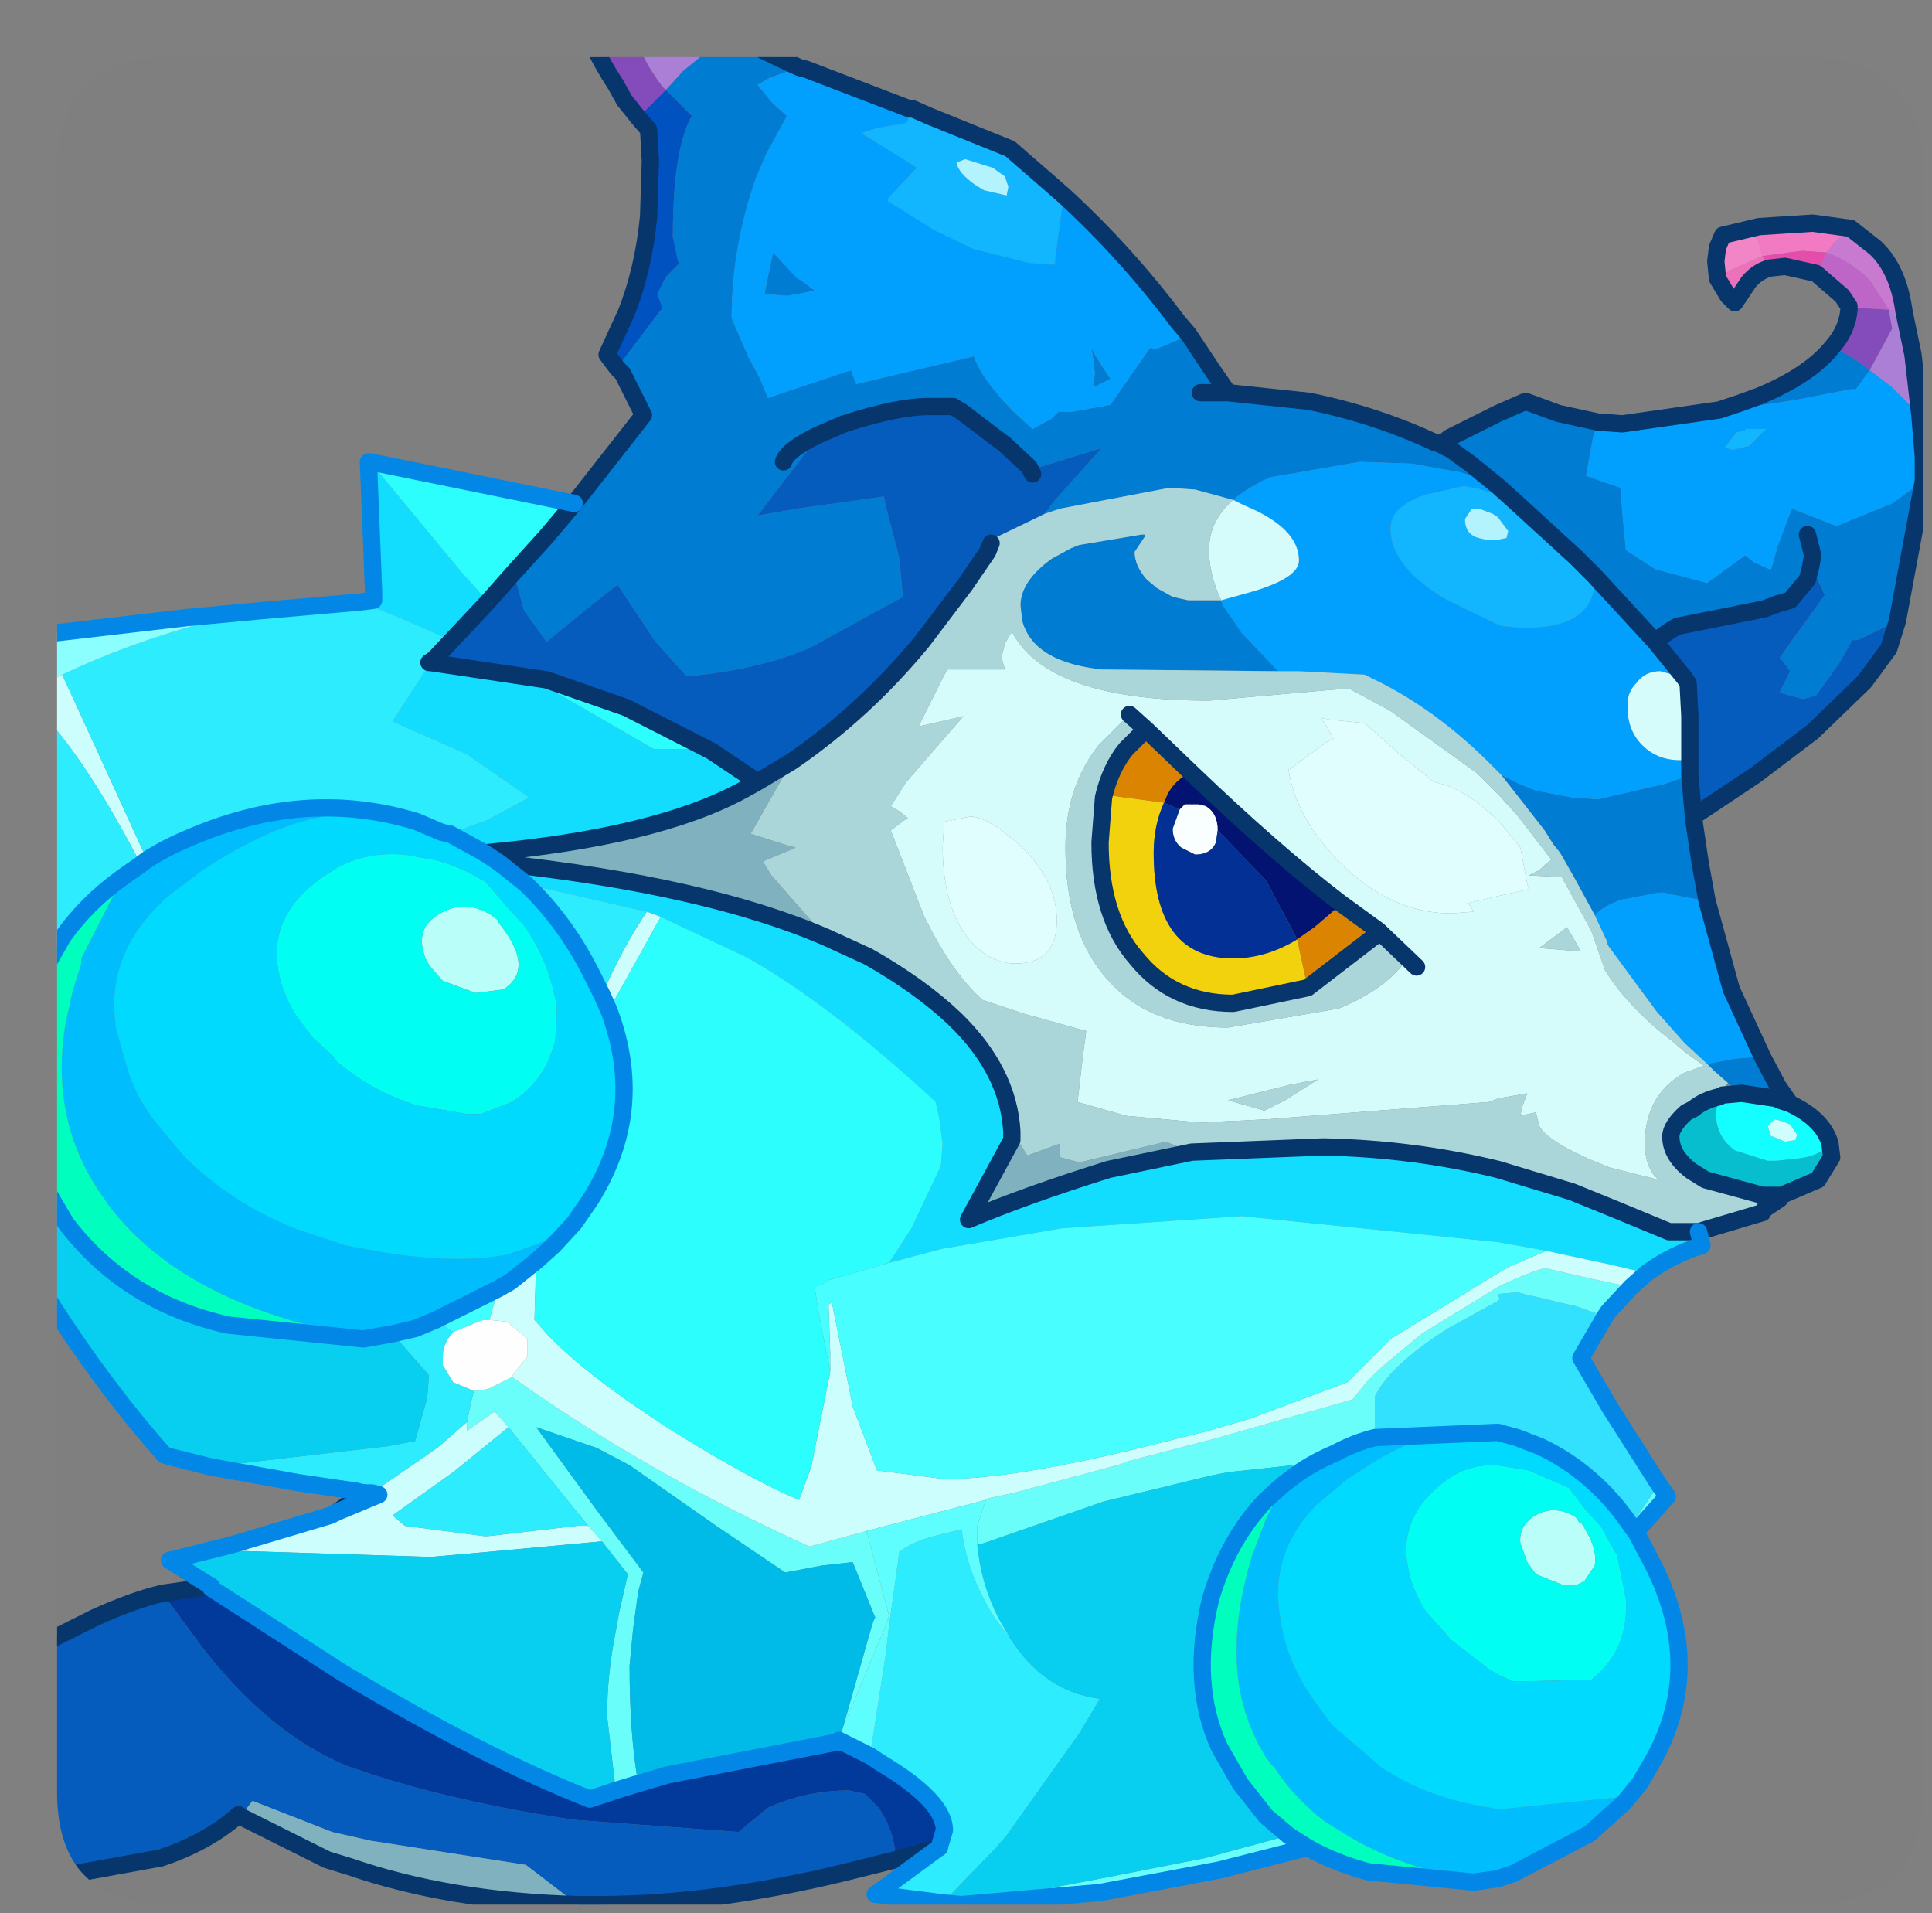 <?xml version="1.0" encoding="UTF-8" standalone="no"?>
<svg xmlns:ffdec="https://www.free-decompiler.com/flash" xmlns:xlink="http://www.w3.org/1999/xlink" ffdec:objectType="frame" height="55.3px" width="55.85px" xmlns="http://www.w3.org/2000/svg">
  <rect width="100%" height="100%" fill="#808080" stroke="none"/>
  <g transform="matrix(1.0, 0.0, 0.0, 1.0, 1.65, 1.65)">
    <clipPath id="clipPath0" transform="matrix(1.0, 0.0, 0.0, 1.0, 0.0, 0.0)">
      <path d="M50.5 0.0 Q53.95 0.0 53.95 3.3 L53.95 50.15 Q53.95 53.4 50.5 53.4 L3.3 53.4 Q0.0 53.4 0.0 50.15 L0.0 3.3 Q0.0 0.0 3.3 0.0 L50.5 0.0" fill="#000000" fill-rule="evenodd" stroke="none"/>
    </clipPath>
    <g clip-path="url(#clipPath0)">
      <use ffdec:characterId="2" height="55.3" transform="matrix(1.0, 0.0, 0.0, 1.0, -1.65, -1.65)" width="55.85" xlink:href="#shape1"/>
    </g>
    <use ffdec:characterId="3" height="53.4" transform="matrix(1.0, 0.0, 0.0, 1.0, 0.0, 0.0)" width="53.95" xlink:href="#shape2"/>
  </g>
  <defs>
    <g id="shape1" transform="matrix(1.0, 0.0, 0.0, 1.0, 1.65, 1.65)">
      <path d="M51.3 8.4 Q51.75 7.9 51.8 7.3 L52.1 7.25 52.95 7.3 53.05 7.85 52.4 9.05 Q51.85 8.6 51.3 8.4 M16.8 1.75 L16.4 1.25 16.15 0.8 Q15.4 -0.35 15.1 -1.4 L16.5 -1.4 Q16.7 -0.2 17.5 0.85 L17.6 0.95 16.8 1.75" fill="#854bbb" fill-rule="evenodd" stroke="none"/>
      <path d="M49.2 4.9 L50.75 4.8 51.85 4.95 51.4 5.35 51.15 5.65 50.45 5.6 49.3 5.75 49.15 5.2 49.2 4.9" fill="#f27ac4" fill-rule="evenodd" stroke="none"/>
      <path d="M51.85 4.95 L52.55 5.5 Q53.15 6.05 53.35 7.1 L53.4 7.4 52.95 7.3 52.4 6.45 Q51.85 5.9 51.15 5.65 L51.4 5.35 51.85 4.95" fill="#c87ad0" fill-rule="evenodd" stroke="none"/>
      <path d="M51.8 7.3 L51.8 7.2 51.6 6.9 50.85 6.25 51.15 5.65 Q51.85 5.9 52.4 6.45 L52.95 7.3 52.1 7.25 51.8 7.3" fill="#bf65c9" fill-rule="evenodd" stroke="none"/>
      <path d="M18.55 -1.4 L19.45 -0.7 18.1 0.4 17.6 0.95 17.5 0.85 Q16.7 -0.2 16.5 -1.4 L18.55 -1.4 M53.4 7.4 L53.65 8.6 53.85 10.35 53.05 9.55 52.4 9.05 53.05 7.85 52.95 7.3 53.4 7.4" fill="#ad7fd7" fill-rule="evenodd" stroke="none"/>
      <path d="M48.0 6.4 L47.95 5.9 48.0 5.5 48.15 5.15 49.2 4.9 49.15 5.2 49.3 5.75 48.4 6.15 48.0 6.4" fill="#f386c7" fill-rule="evenodd" stroke="none"/>
      <path d="M19.45 -0.7 Q20.25 -0.25 21.45 0.3 L20.6 0.6 20.25 0.8 20.7 1.35 21.1 1.7 20.5 2.8 20.2 3.5 Q19.5 5.5 19.5 7.55 L20.0 8.7 20.3 9.25 20.55 9.85 20.7 9.8 22.95 9.05 23.1 9.45 26.5 8.65 Q26.75 9.35 27.7 10.3 L28.2 10.75 28.75 10.45 28.95 10.25 29.05 10.25 29.35 10.25 30.45 10.05 31.6 8.4 31.75 8.45 32.45 8.15 32.4 7.65 32.7 8.0 33.4 9.05 33.85 9.7 36.2 9.95 Q38.15 10.35 39.85 11.15 L39.9 11.15 40.0 11.2 40.25 11.0 41.65 10.3 42.45 9.95 43.4 10.3 44.55 10.55 44.4 11.0 44.2 12.1 44.9 12.35 45.2 12.45 45.25 13.2 45.35 14.25 46.2 14.8 47.7 15.2 48.8 14.4 49.05 14.6 49.5 14.8 49.55 14.8 49.75 14.1 50.15 13.05 51.3 13.5 51.45 13.55 53.05 12.9 53.95 12.25 53.2 16.3 52.05 16.85 51.9 16.85 51.5 17.55 50.85 18.45 50.5 18.55 50.45 18.55 49.9 18.4 49.8 18.35 50.1 17.75 49.95 17.55 49.8 17.35 49.85 17.3 50.05 17.0 51.1 15.55 50.85 15.0 50.7 14.7 50.6 15.1 50.1 15.7 49.75 15.8 49.35 15.95 46.85 16.45 Q46.55 16.6 46.2 16.9 L44.45 15.0 43.9 14.45 42.15 12.85 41.65 12.4 40.9 12.1 40.55 12.0 39.15 11.75 37.65 11.7 35.05 12.15 Q34.4 12.45 34.0 12.8 L32.9 12.5 32.15 12.45 29.0 13.05 28.55 13.2 28.85 12.8 30.2 11.3 28.4 11.85 28.2 12.05 28.1 11.85 27.4 11.2 26.15 10.25 25.9 10.1 25.2 10.1 Q24.3 10.1 22.75 10.6 L22.05 10.9 20.25 13.25 21.4 13.05 23.9 12.7 23.95 12.95 24.25 14.1 24.35 14.5 24.45 15.6 21.9 17.0 21.7 17.1 Q20.3 17.7 18.2 17.9 L17.3 16.9 16.2 15.25 15.25 16.0 14.15 16.9 13.5 16.0 13.2 14.9 14.15 13.85 14.95 12.9 16.95 10.35 16.35 9.15 16.2 9.0 16.4 8.7 17.5 7.25 17.35 6.85 17.6 6.35 18.0 5.95 17.95 5.9 17.8 5.2 Q17.8 2.65 18.35 1.7 L17.6 0.95 18.1 0.4 19.45 -0.7 M48.05 10.2 L48.65 10.0 49.2 9.8 Q50.65 9.2 51.3 8.4 51.85 8.6 52.4 9.05 L52.0 9.6 51.85 9.6 50.3 9.9 48.7 10.15 48.05 10.2 M47.3 21.95 L47.5 23.3 47.7 24.4 46.65 24.2 46.45 24.15 46.3 24.15 45.25 24.35 Q44.75 24.5 44.45 24.8 L43.85 23.7 43.45 23.0 43.25 22.75 43.0 22.35 41.75 20.75 42.25 21.0 42.75 21.2 43.8 21.4 44.55 21.45 46.5 21.0 47.2 20.75 47.3 21.9 47.3 21.95 M49.3 28.9 L49.75 29.75 50.1 30.25 49.8 30.15 49.7 30.1 48.7 29.95 48.3 29.65 47.9 29.3 47.7 29.1 48.5 28.95 49.05 28.9 49.3 28.9 M33.65 15.7 L33.7 15.85 34.25 16.65 35.3 17.75 30.2 17.7 Q28.35 17.5 27.95 16.45 L27.9 16.3 27.85 15.85 Q27.85 15.15 28.75 14.5 L29.3 14.2 29.55 14.1 31.35 13.8 31.45 13.8 31.45 13.85 31.15 14.3 Q31.15 14.7 31.5 15.1 L31.8 15.35 32.25 15.6 32.7 15.7 33.65 15.7 M40.0 11.2 L40.3 11.35 40.85 11.75 41.65 12.4 40.85 11.75 40.3 11.35 40.0 11.2 M50.6 13.8 L50.75 14.4 50.7 14.7 50.75 14.4 50.6 13.8 M33.85 9.7 L33.05 9.7 33.85 9.7 M21.1 6.9 L20.45 6.85 20.55 6.35 20.7 5.65 21.4 6.4 21.5 6.45 21.9 6.75 21.4 6.85 21.1 6.9 M21.0 11.7 Q21.1 11.35 22.05 10.9 21.1 11.35 21.0 11.7 M30.25 9.0 L30.45 9.3 29.95 9.55 30.0 9.15 29.95 8.7 29.9 8.4 30.0 8.6 30.25 9.0" fill="#007cd4" fill-rule="evenodd" stroke="none"/>
      <path d="M21.45 0.3 L21.65 0.35 24.65 1.5 24.75 1.5 24.55 1.9 23.7 2.05 23.25 2.2 24.3 2.85 24.85 3.2 24.05 4.05 24.0 4.15 25.35 5.0 26.5 5.55 28.1 5.95 28.85 6.0 28.85 5.85 29.1 4.0 Q30.9 5.65 32.4 7.65 L32.45 8.15 31.75 8.45 31.6 8.4 30.45 10.05 29.35 10.25 29.05 10.25 28.95 10.25 28.75 10.45 28.2 10.75 27.7 10.3 Q26.75 9.35 26.5 8.65 L23.1 9.45 22.95 9.05 20.7 9.8 20.55 9.85 20.3 9.25 20.0 8.7 19.5 7.55 Q19.5 5.5 20.2 3.5 L20.5 2.8 21.1 1.7 20.7 1.35 20.25 0.8 20.6 0.6 21.45 0.3 M44.55 10.55 L45.25 10.6 48.05 10.2 48.7 10.15 50.3 9.9 51.85 9.6 52.0 9.6 52.4 9.05 53.05 9.55 53.85 10.35 53.95 11.55 53.95 12.25 53.05 12.9 51.45 13.55 51.3 13.5 50.15 13.05 49.75 14.1 49.55 14.8 49.5 14.8 49.05 14.6 48.8 14.4 47.7 15.2 46.2 14.8 45.35 14.25 45.25 13.2 45.2 12.45 44.9 12.35 44.2 12.1 44.4 11.0 44.55 10.55 M47.7 24.4 L48.4 26.95 49.3 28.9 49.05 28.9 48.5 28.95 47.7 29.1 47.05 28.5 46.25 27.6 44.85 25.7 44.8 25.6 44.8 25.55 44.45 24.8 Q44.75 24.5 45.25 24.35 L46.3 24.15 46.45 24.15 46.65 24.2 47.7 24.4 M34.0 12.8 Q34.4 12.45 35.05 12.15 L37.65 11.7 39.15 11.75 40.55 12.0 40.9 12.1 41.65 12.4 42.15 12.85 41.65 12.65 41.0 12.45 40.95 12.45 40.65 12.4 39.55 12.65 Q38.55 13.0 38.55 13.6 L38.55 13.65 Q38.55 14.65 39.95 15.55 L40.2 15.7 41.65 16.4 41.8 16.45 42.4 16.5 Q44.45 16.5 44.45 15.1 L44.45 15.0 46.2 16.9 47.05 17.95 46.35 17.75 Q45.9 17.75 45.65 18.1 45.4 18.35 45.4 18.7 L45.4 18.8 Q45.4 19.55 45.95 20.0 46.45 20.4 47.2 20.3 L47.2 20.75 46.5 21.0 44.55 21.45 43.8 21.4 42.75 21.2 42.25 21.0 41.75 20.75 41.65 20.65 41.4 20.4 Q40.0 19.0 38.4 18.15 L37.8 17.85 35.9 17.75 35.8 17.75 35.3 17.75 34.25 16.65 33.7 15.85 33.65 15.7 34.55 15.45 Q35.9 15.05 35.9 14.55 35.9 13.6 34.3 12.95 L34.0 12.8 M48.8 10.8 L48.75 10.8 48.55 10.85 48.2 11.3 48.25 11.3 48.45 11.35 48.85 11.25 48.9 11.25 49.4 10.75 48.8 10.75 48.8 10.8 M21.1 6.9 L21.4 6.85 21.9 6.75 21.5 6.45 21.4 6.4 20.7 5.65 20.55 6.35 20.45 6.85 21.1 6.9 M30.25 9.0 L30.0 8.6 29.9 8.4 29.95 8.7 30.0 9.15 29.95 9.55 30.45 9.3 30.25 9.0" fill="#01a1ff" fill-rule="evenodd" stroke="none"/>
      <path d="M50.85 6.25 L49.95 6.05 49.5 6.1 49.3 5.75 50.45 5.6 51.15 5.65 50.85 6.25" fill="#e54dab" fill-rule="evenodd" stroke="none"/>
      <path d="M49.5 6.1 Q49.15 6.2 48.9 6.5 L48.5 7.1 48.3 6.9 48.0 6.4 48.4 6.15 49.3 5.75 49.5 6.1" fill="#ec72bb" fill-rule="evenodd" stroke="none"/>
      <path d="M24.75 1.5 L25.2 1.7 27.55 2.65 27.95 3.0 28.7 3.65 29.1 4.0 28.85 5.85 28.85 6.0 28.1 5.95 26.5 5.55 25.35 5.0 24.0 4.15 24.05 4.05 24.85 3.2 24.3 2.85 23.25 2.2 23.7 2.05 24.55 1.9 24.75 1.5 M44.45 15.0 L44.45 15.1 Q44.45 16.5 42.4 16.5 L41.8 16.45 41.65 16.4 40.2 15.7 39.95 15.55 Q38.55 14.65 38.55 13.65 L38.55 13.6 Q38.55 13.0 39.55 12.65 L40.65 12.4 40.95 12.45 41.0 12.45 41.65 12.65 42.15 12.85 43.9 14.45 44.45 15.0 M48.8 10.8 L48.8 10.75 49.4 10.75 48.9 11.25 48.85 11.25 48.45 11.35 48.25 11.3 48.2 11.3 48.55 10.85 48.75 10.8 48.8 10.8 M41.95 13.7 L41.65 13.3 41.5 13.2 41.1 13.05 40.9 13.05 40.7 13.35 Q40.7 13.8 41.1 13.9 L41.3 13.95 41.5 13.95 41.65 13.95 41.9 13.9 41.95 13.7 M26.0 3.05 Q26.05 3.35 26.55 3.7 L26.8 3.85 27.45 4.0 27.5 3.75 27.4 3.45 27.05 3.2 26.25 2.95 26.0 3.05" fill="#12b7ff" fill-rule="evenodd" stroke="none"/>
      <path d="M34.0 12.8 L34.3 12.95 Q35.9 13.6 35.9 14.55 35.9 15.05 34.55 15.45 L33.65 15.7 Q33.3 14.95 33.3 14.25 33.3 13.4 34.0 12.8 M47.2 20.3 Q46.45 20.4 45.95 20.0 45.4 19.55 45.4 18.8 L45.4 18.7 Q45.4 18.35 45.65 18.1 45.9 17.75 46.35 17.75 L47.05 17.95 47.15 18.1 47.2 19.05 47.2 20.3 M41.65 21.3 L42.2 21.9 43.2 23.2 43.0 23.35 42.85 23.5 42.55 23.65 43.5 23.7 44.35 25.25 44.75 26.4 Q45.45 27.5 46.7 28.45 L47.05 28.75 47.6 29.15 47.2 29.3 47.05 29.35 Q45.9 30.0 45.9 31.4 45.9 31.95 46.15 32.3 L46.3 32.45 44.9 32.1 44.4 31.9 Q43.35 31.45 42.95 31.05 L42.85 30.9 42.75 30.5 42.3 30.6 42.35 30.35 42.5 29.95 41.65 30.1 41.4 30.2 37.55 30.5 35.0 30.7 34.0 30.75 33.9 30.75 33.1 30.8 30.9 30.6 29.5 30.2 29.65 28.9 29.75 28.15 27.95 27.65 26.75 27.25 Q25.85 26.45 25.05 24.8 L24.1 22.35 24.5 22.05 24.6 22.0 24.35 21.8 24.1 21.65 24.55 20.95 26.2 19.05 24.9 19.35 25.65 17.85 25.75 17.7 27.4 17.7 27.3 17.35 27.4 16.95 27.6 16.6 27.65 16.7 Q28.75 18.6 33.3 18.6 L36.7 18.3 37.35 18.25 38.55 18.9 41.05 20.7 41.65 21.3 M41.65 22.05 L41.3 21.75 Q40.55 21.1 39.8 20.95 L38.75 20.1 37.8 19.25 36.8 19.15 36.55 19.1 36.9 19.7 36.7 19.8 35.6 20.6 Q35.8 21.95 37.05 23.25 38.55 24.75 40.3 24.75 L40.95 24.7 40.8 24.45 41.65 24.25 42.55 24.05 42.5 23.9 42.3 22.85 41.65 22.05 M43.25 25.45 L42.85 25.75 44.05 25.85 43.65 25.15 43.25 25.45 M26.4 21.95 L25.65 22.1 25.6 22.8 Q25.6 24.6 26.4 25.55 27.0 26.2 27.7 26.2 28.9 26.2 28.9 24.95 28.9 23.8 27.85 22.8 26.9 21.95 26.4 21.95 M31.0 19.0 L30.1 19.9 Q29.15 21.1 29.15 22.85 29.15 25.35 30.4 26.7 31.6 28.05 33.85 28.05 L37.05 27.5 Q38.4 26.95 39.0 26.1 L38.1 25.4 38.2 25.25 37.1 24.45 Q35.2 23.0 32.75 20.65 L31.5 19.45 31.0 19.0 31.5 19.45 31.45 19.45 31.0 19.0 M39.3 26.3 L38.2 25.25 39.3 26.3 M36.45 29.55 L35.65 29.7 33.85 30.15 34.9 30.45 35.5 30.15 36.45 29.55" fill="#d6fdfc" fill-rule="evenodd" stroke="none"/>
      <path d="M53.2 16.3 L52.95 17.1 52.25 18.05 50.75 19.5 49.1 20.75 47.3 21.95 47.3 21.9 47.2 20.75 47.2 20.3 47.2 19.05 47.15 18.1 47.05 17.95 46.2 16.9 Q46.55 16.6 46.85 16.45 L49.35 15.95 49.75 15.8 50.1 15.7 50.6 15.1 50.7 14.7 50.85 15.0 51.1 15.55 50.05 17.0 49.85 17.3 49.8 17.35 49.95 17.55 50.1 17.75 49.8 18.35 49.9 18.4 50.45 18.55 50.5 18.55 50.85 18.45 51.5 17.55 51.9 16.85 52.05 16.85 53.2 16.3 M24.25 52.1 L23.25 52.35 Q19.15 53.4 15.65 53.4 L15.05 53.4 13.55 52.25 9.05 51.55 7.95 51.3 5.65 50.4 5.3 50.85 5.25 50.8 Q4.35 51.6 3.0 52.05 L0.25 52.55 -1.05 52.35 -1.4 52.35 -1.4 47.3 -1.15 46.65 -1.05 46.3 -0.95 46.2 -0.1 45.7 1.1 45.1 Q2.2 44.6 3.05 44.4 L4.15 45.9 Q6.1 48.45 8.4 49.4 L8.7 49.5 Q11.3 50.4 14.95 50.95 L19.7 51.3 20.55 50.6 Q21.65 50.1 22.9 50.1 L23.35 50.2 23.75 50.6 Q24.2 51.25 24.25 52.1 M22.05 10.9 L22.75 10.6 Q24.3 10.1 25.2 10.1 L25.9 10.1 26.15 10.25 27.4 11.2 28.1 11.85 28.2 12.05 28.4 11.85 30.2 11.3 28.85 12.8 28.55 13.2 28.35 13.3 27.0 13.95 27.0 14.05 26.9 14.35 26.9 14.3 26.25 15.25 25.0 16.9 Q23.35 18.9 21.25 20.35 L20.25 20.95 18.9 20.05 16.45 18.8 14.15 18.0 10.8 17.5 10.75 17.5 10.9 17.4 12.45 15.75 13.2 14.9 13.5 16.0 14.15 16.9 15.25 16.0 16.2 15.25 17.3 16.9 18.2 17.9 Q20.3 17.7 21.7 17.1 L21.9 17.0 24.45 15.6 24.35 14.5 24.25 14.1 23.95 12.95 23.9 12.7 21.4 13.05 20.25 13.25 22.05 10.9 M27.0 14.05 L26.9 14.3 27.0 14.05" fill="#055cbd" fill-rule="evenodd" stroke="none"/>
      <path d="M41.95 13.7 L41.9 13.9 41.65 13.95 41.5 13.95 41.3 13.95 41.1 13.9 Q40.7 13.8 40.7 13.35 L40.9 13.05 41.1 13.05 41.5 13.2 41.65 13.3 41.95 13.7 M26.0 3.05 L26.25 2.95 27.05 3.2 27.4 3.45 27.5 3.75 27.45 4.0 26.8 3.85 26.55 3.7 Q26.05 3.35 26.0 3.05" fill="#b4f4ff" fill-rule="evenodd" stroke="none"/>
      <path d="M49.85 32.9 L49.8 33.0 49.35 33.3 49.3 33.4 47.45 33.95 46.6 33.95 45.15 33.35 43.8 32.8 41.65 32.15 Q39.2 31.55 36.6 31.5 L32.8 31.65 32.05 31.35 29.55 31.95 29.0 31.8 29.0 31.4 28.05 31.75 27.7 31.2 27.6 31.05 Q27.5 29.3 25.95 27.8 24.95 26.85 23.45 26.0 L22.25 25.45 22.05 25.25 20.65 23.65 20.4 23.25 21.35 22.85 21.0 22.75 20.05 22.45 20.7 21.3 21.25 20.35 Q23.35 18.9 25.0 16.9 L26.25 15.25 26.9 14.3 26.9 14.35 27.0 14.05 27.0 13.95 28.35 13.3 28.55 13.2 29.0 13.05 32.15 12.45 32.9 12.5 34.0 12.8 Q33.3 13.4 33.3 14.25 33.3 14.95 33.65 15.7 L32.7 15.7 32.25 15.6 31.8 15.35 31.5 15.1 Q31.15 14.7 31.15 14.3 L31.45 13.85 31.45 13.8 31.35 13.8 29.55 14.1 29.3 14.2 28.75 14.5 Q27.85 15.15 27.85 15.85 L27.9 16.3 27.95 16.45 Q28.35 17.5 30.2 17.7 L35.3 17.75 35.8 17.75 35.9 17.75 37.8 17.85 38.4 18.15 Q40.0 19.0 41.4 20.4 L41.65 20.65 41.75 20.75 43.0 22.35 43.25 22.75 43.45 23.0 43.85 23.7 44.45 24.8 44.8 25.55 44.8 25.6 44.85 25.7 46.25 27.6 47.05 28.5 47.7 29.1 47.9 29.3 48.3 29.65 48.2 29.8 48.05 30.05 Q47.6 30.15 47.3 30.4 L47.1 30.5 Q46.65 30.9 46.65 31.2 46.65 31.75 47.25 32.2 L47.65 32.45 49.3 32.9 49.4 32.9 49.85 32.9 M41.65 21.3 L41.05 20.7 38.55 18.9 37.35 18.25 36.7 18.3 33.3 18.6 Q28.75 18.6 27.65 16.7 L27.6 16.6 27.4 16.95 27.3 17.35 27.4 17.7 25.75 17.7 25.65 17.85 24.9 19.35 26.2 19.05 24.55 20.95 24.1 21.65 24.35 21.8 24.6 22.0 24.5 22.05 24.1 22.35 25.05 24.8 Q25.85 26.45 26.75 27.25 L27.95 27.65 29.75 28.15 29.65 28.9 29.5 30.2 30.9 30.6 33.1 30.8 33.9 30.75 34.0 30.75 35.0 30.7 37.55 30.5 41.4 30.2 41.65 30.1 42.5 29.95 42.35 30.35 42.3 30.6 42.75 30.5 42.85 30.9 42.95 31.05 Q43.35 31.45 44.4 31.9 L44.9 32.1 46.3 32.45 46.15 32.3 Q45.9 31.95 45.9 31.4 45.9 30.0 47.05 29.35 L47.2 29.3 47.6 29.15 47.05 28.75 46.7 28.45 Q45.45 27.5 44.75 26.4 L44.35 25.25 43.5 23.7 42.55 23.65 42.85 23.5 43.0 23.35 43.2 23.2 42.2 21.9 41.65 21.3 M43.25 25.45 L43.65 25.15 44.05 25.85 42.85 25.75 43.25 25.45 M38.1 25.4 L39.0 26.1 Q38.4 26.95 37.05 27.5 L33.85 28.05 Q31.6 28.05 30.4 26.7 29.15 25.35 29.15 22.85 29.15 21.1 30.1 19.9 L31.0 19.0 31.45 19.45 30.9 20.0 Q30.45 20.55 30.25 21.4 L30.15 22.7 Q30.15 24.85 31.2 26.05 32.25 27.35 34.0 27.35 L36.15 26.9 38.1 25.4 M36.45 29.55 L35.5 30.15 34.9 30.45 33.85 30.15 35.65 29.7 36.45 29.55" fill="#abd7db" fill-rule="evenodd" stroke="none"/>
      <path d="M41.65 22.05 L42.3 22.85 42.5 23.9 42.55 24.05 41.65 24.25 40.8 24.45 40.95 24.7 40.3 24.75 Q38.55 24.75 37.05 23.25 35.8 21.95 35.6 20.6 L36.7 19.8 36.9 19.7 36.55 19.1 36.8 19.15 37.8 19.25 38.75 20.1 39.8 20.95 Q40.55 21.1 41.3 21.75 L41.65 22.05 M26.4 21.95 Q26.9 21.95 27.85 22.8 28.9 23.8 28.9 24.95 28.9 26.2 27.7 26.2 27.0 26.2 26.4 25.55 25.6 24.6 25.6 22.8 L25.65 22.1 26.4 21.95" fill="#e0fffe" fill-rule="evenodd" stroke="none"/>
      <path d="M51.25 31.4 L51.3 31.8 50.9 32.45 49.85 32.9 49.4 32.9 49.3 32.9 47.65 32.45 47.25 32.2 Q46.65 31.75 46.65 31.2 46.65 30.9 47.1 30.5 L47.3 30.4 Q47.6 30.15 48.05 30.05 L47.95 30.5 Q47.95 31.2 48.5 31.6 L49.45 31.9 49.7 31.9 50.15 31.85 Q50.95 31.8 51.25 31.4" fill="#07bfd0" fill-rule="evenodd" stroke="none"/>
      <path d="M50.1 30.25 Q51.05 30.7 51.25 31.4 50.95 31.8 50.15 31.85 L49.7 31.9 49.45 31.9 48.5 31.6 Q47.95 31.2 47.95 30.5 L48.05 30.05 48.15 30.0 48.7 29.95 49.7 30.1 49.8 30.15 50.1 30.25 M49.45 30.9 L49.55 31.2 49.6 31.2 49.95 31.35 50.25 31.3 50.3 31.15 50.1 30.85 49.85 30.75 49.65 30.7 49.45 30.9" fill="#13ffff" fill-rule="evenodd" stroke="none"/>
      <path d="M49.45 30.9 L49.65 30.7 49.85 30.75 50.1 30.85 50.3 31.15 50.25 31.3 49.95 31.35 49.6 31.2 49.55 31.2 49.45 30.9" fill="#d0ffff" fill-rule="evenodd" stroke="none"/>
      <path d="M47.45 33.95 L47.55 34.35 Q46.7 34.6 45.95 35.15 L44.9 34.9 43.5 34.6 43.05 34.5 41.65 34.25 34.25 33.5 29.05 33.85 25.55 34.45 24.05 34.85 24.7 33.85 25.55 32.05 25.6 31.4 25.5 30.65 25.4 30.2 25.35 30.15 Q22.25 27.3 19.9 26.0 L17.45 24.85 17.05 24.7 13.55 23.9 12.8 23.3 Q18.8 23.95 22.25 25.45 L23.45 26.0 Q24.95 26.85 25.95 27.8 27.5 29.3 27.6 31.05 L27.6 31.3 26.35 33.6 Q28.0 32.9 30.4 32.15 L32.8 31.65 36.6 31.5 Q39.2 31.55 41.65 32.15 L43.8 32.8 45.15 33.35 46.6 33.95 47.45 33.95 M8.75 15.75 L9.15 15.7 9.15 15.45 9.0 11.7 9.05 11.7 11.7 14.9 12.15 15.4 12.45 15.75 10.9 17.4 11.25 16.8 Q9.85 16.15 8.75 15.75 M10.8 17.5 L14.15 18.0 14.4 18.35 17.25 20.0 18.35 20.0 18.9 20.05 20.25 20.95 19.8 21.2 Q17.3 22.55 12.35 23.0 L11.35 22.45 12.45 22.05 13.65 21.4 11.85 20.15 9.7 19.2 10.8 17.5" fill="#12deff" fill-rule="evenodd" stroke="none"/>
      <path d="M44.75 36.4 L44.05 37.6 44.9 39.05 46.3 41.25 45.6 42.3 45.5 42.45 Q44.45 40.9 42.85 40.15 L42.2 39.9 41.65 39.75 38.1 39.9 38.1 39.4 38.1 38.7 Q38.55 37.8 40.2 36.75 L41.65 35.95 41.7 35.9 41.65 35.75 42.2 35.7 43.45 36.0 43.9 36.1 44.75 36.4" fill="#31e2ff" fill-rule="evenodd" stroke="none"/>
      <path d="M45.5 35.55 L44.85 36.25 44.75 36.4 43.9 36.1 43.45 36.0 42.2 35.7 41.65 35.75 41.7 35.9 41.65 35.95 40.2 36.75 Q38.55 37.8 38.1 38.7 L38.1 39.4 38.1 39.9 Q37.5 40.05 36.95 40.35 36.35 40.6 35.85 40.95 L35.7 40.7 34.8 40.8 33.85 40.9 33.35 41.0 30.25 41.75 26.8 42.95 26.6 43.0 26.6 42.55 26.6 42.45 26.85 41.7 26.95 41.65 27.65 41.5 30.65 40.7 30.8 40.65 30.9 40.6 33.2 40.0 33.4 39.95 37.1 38.9 37.45 38.8 37.85 38.3 38.25 37.9 39.45 36.9 41.65 35.55 Q42.35 35.2 43.0 35.0 L44.3 35.3 45.5 35.55 M46.3 41.25 L46.55 41.6 45.7 42.55 45.65 42.65 45.5 42.45 45.6 42.3 46.3 41.25 M36.15 51.75 L33.6 52.4 30.15 53.05 26.15 53.4 30.15 52.65 33.2 52.05 35.6 51.4 36.15 51.75 M13.15 38.15 Q17.1 40.95 21.75 43.05 L23.4 42.6 24.05 45.05 23.95 45.35 22.75 48.2 22.6 48.65 22.6 48.7 23.55 45.35 23.6 45.2 23.65 45.1 23.0 43.5 22.1 43.6 21.05 43.8 19.05 42.45 16.55 40.7 15.6 40.2 13.85 39.6 15.6 42.0 16.95 43.8 16.8 44.35 16.65 45.45 16.55 46.5 Q16.55 48.5 16.8 49.9 L16.15 50.1 15.9 47.95 Q15.9 46.75 16.15 45.5 L16.25 44.95 16.5 43.85 15.75 42.9 15.35 42.45 13.05 39.6 12.65 39.15 11.85 39.7 11.85 39.45 11.95 38.95 12.05 38.55 12.1 38.55 12.45 38.5 13.15 38.15" fill="#69fffa" fill-rule="evenodd" stroke="none"/>
      <path d="M45.95 35.15 L45.5 35.55 44.3 35.3 43.0 35.0 Q42.35 35.2 41.65 35.55 L39.45 36.9 38.25 37.9 37.85 38.3 37.45 38.8 37.1 38.9 33.4 39.95 33.2 40.0 30.9 40.6 30.8 40.65 30.65 40.7 27.65 41.5 26.95 41.65 26.85 41.7 23.4 42.6 21.75 43.05 Q17.1 40.95 13.15 38.15 L13.2 38.05 13.6 37.55 13.6 37.35 13.6 37.05 13.0 36.55 12.5 36.5 12.75 35.6 13.1 35.4 13.85 34.8 13.8 36.5 14.2 36.95 Q15.3 38.1 17.7 39.65 20.1 41.15 21.45 41.7 L21.8 40.75 22.35 38.0 22.35 37.45 22.3 36.05 22.4 36.0 23.0 39.0 23.7 40.85 24.5 40.95 25.65 41.1 Q27.8 41.1 32.1 40.0 L33.3 39.7 34.5 39.35 37.3 38.3 38.45 37.15 38.55 37.05 41.65 35.15 42.0 34.95 43.05 34.5 43.5 34.6 44.9 34.9 45.95 35.15 M4.45 43.15 L5.05 43.0 7.9 42.15 8.1 42.05 9.3 41.55 9.1 41.5 10.7 40.4 11.05 40.15 11.85 39.45 11.85 39.7 12.65 39.15 13.05 39.6 11.45 40.9 9.7 42.15 10.05 42.45 12.35 42.75 12.45 42.75 15.05 42.45 15.35 42.45 15.75 42.9 12.5 43.2 10.8 43.35 4.45 43.15 M2.4 23.35 L2.3 23.1 Q0.45 19.6 -1.05 18.4 L0.15 17.85 2.6 23.2 2.4 23.35 M17.05 24.7 L17.45 24.85 15.95 27.55 15.75 27.1 Q16.4 25.65 17.05 24.7" fill="#cdffff" fill-rule="evenodd" stroke="none"/>
      <path d="M43.05 34.5 L42.0 34.95 41.65 35.15 38.55 37.05 38.45 37.15 37.3 38.3 34.5 39.35 33.3 39.7 32.1 40.0 Q27.8 41.1 25.65 41.1 L24.5 40.95 23.7 40.85 23.0 39.0 22.4 36.0 22.3 36.05 22.35 37.45 22.35 38.0 22.0 36.2 21.9 35.55 22.25 35.4 22.3 35.35 24.05 34.85 25.55 34.45 29.05 33.85 34.25 33.5 41.65 34.25 43.05 34.5" fill="#48ffff" fill-rule="evenodd" stroke="none"/>
      <path d="M45.75 49.9 L45.3 50.45 44.3 51.35 42.1 52.5 41.65 52.65 40.95 52.75 40.0 52.5 Q38.45 52.1 37.3 51.4 L36.65 51.0 Q35.75 50.3 35.2 49.45 L35.1 49.35 34.95 49.15 Q34.05 47.7 34.1 45.95 L34.1 45.75 Q34.15 44.6 34.55 43.3 L34.95 42.25 35.45 41.25 35.85 40.95 Q36.35 40.6 36.95 40.35 37.5 40.05 38.1 39.9 L41.65 39.75 42.2 39.9 42.85 40.15 41.65 39.85 40.05 39.75 Q39.2 39.95 38.15 40.55 L37.3 41.1 36.4 41.85 Q35.05 43.25 35.35 45.05 35.5 46.3 36.3 47.45 L36.85 48.2 38.3 49.45 38.9 49.8 Q40.05 50.4 41.45 50.6 L41.65 50.65 45.1 50.3 45.65 49.85 45.75 49.9 M13.85 34.8 L13.1 35.4 12.75 35.6 10.95 36.5 10.35 36.75 9.7 36.9 8.85 37.05 7.65 36.75 Q3.45 35.75 1.5 33.2 L1.4 33.05 Q-0.25 30.8 0.25 27.9 L0.45 27.0 0.7 26.2 0.7 26.05 1.9 23.7 2.4 23.35 2.6 23.2 Q3.15 22.85 3.75 22.6 7.15 21.1 10.4 22.1 L11.1 22.4 Q9.25 21.75 7.7 21.95 6.2 22.2 4.2 23.5 L3.15 24.3 3.0 24.45 Q1.65 25.75 1.65 27.4 L1.65 27.55 1.7 28.05 1.75 28.25 2.05 29.3 Q2.3 30.1 2.9 30.85 L3.65 31.75 Q5.0 33.1 6.85 33.85 L8.35 34.35 9.45 34.55 Q11.7 34.9 13.05 34.6 L13.9 34.3 14.1 34.2 14.8 33.65 14.95 33.7 14.35 34.35 13.85 34.8" fill="#00bfff" fill-rule="evenodd" stroke="none"/>
      <path d="M42.3 42.95 Q42.25 42.5 42.65 42.2 43.25 41.8 43.9 42.2 L44.0 42.35 44.05 42.35 Q44.55 43.1 44.45 43.6 L44.15 44.05 43.95 44.15 43.5 44.15 42.75 43.85 42.5 43.5 42.3 42.95 M12.75 24.95 L12.75 25.0 Q13.85 26.35 12.9 26.95 L12.1 27.05 11.15 26.7 10.8 26.3 Q10.6 26.05 10.55 25.65 10.5 25.1 11.0 24.8 11.75 24.3 12.55 24.8 L12.75 24.95" fill="#bbfffb" fill-rule="evenodd" stroke="none"/>
      <path d="M41.65 40.7 L42.55 40.85 43.7 41.35 44.2 42.0 44.65 42.5 44.95 43.05 45.1 43.3 45.35 44.55 Q45.45 46.05 44.35 46.9 L42.2 46.95 42.1 46.95 41.65 46.75 41.4 46.6 40.3 45.75 39.55 44.9 Q39.05 44.1 39.0 43.25 38.95 42.0 40.2 41.1 40.85 40.65 41.65 40.7 M42.3 42.95 L42.5 43.5 42.75 43.85 43.5 44.15 43.95 44.15 44.15 44.05 44.45 43.6 Q44.55 43.1 44.05 42.35 L44.0 42.35 43.9 42.2 Q43.25 41.8 42.65 42.2 42.25 42.5 42.3 42.95 M7.9 23.55 Q8.8 22.95 10.05 23.05 L10.9 23.2 Q11.7 23.4 12.3 23.8 L12.35 23.8 13.0 24.55 13.5 25.1 Q14.25 26.15 14.45 27.5 L14.4 28.45 14.3 28.75 Q14.0 29.65 13.15 30.2 L12.25 30.55 11.85 30.55 10.4 30.3 Q9.1 29.9 8.05 29.0 L8.0 28.9 7.4 28.35 7.05 27.9 Q6.4 27.0 6.35 26.0 6.3 24.55 7.9 23.55 M12.75 24.95 L12.55 24.8 Q11.75 24.3 11.0 24.8 10.5 25.1 10.55 25.65 10.6 26.05 10.8 26.3 L11.15 26.7 12.1 27.05 12.9 26.95 Q13.85 26.35 12.75 25.0 L12.75 24.95" fill="#00fff3" fill-rule="evenodd" stroke="none"/>
      <path d="M45.65 42.65 L46.15 43.6 Q47.65 46.6 46.1 49.3 L45.75 49.9 45.65 49.85 45.1 50.3 41.65 50.65 41.45 50.6 Q40.05 50.4 38.9 49.8 L38.3 49.45 36.85 48.2 36.3 47.45 Q35.5 46.3 35.35 45.05 35.05 43.25 36.4 41.85 L37.3 41.1 38.15 40.55 Q39.2 39.95 40.05 39.75 L41.65 39.85 42.85 40.15 Q44.45 40.9 45.5 42.45 L45.65 42.65 M41.65 40.7 Q40.85 40.65 40.2 41.1 38.95 42.0 39.0 43.25 39.05 44.1 39.55 44.9 L40.3 45.75 41.4 46.6 41.65 46.75 42.1 46.95 42.2 46.95 44.35 46.9 Q45.45 46.05 45.35 44.55 L45.1 43.3 44.95 43.05 44.65 42.5 44.2 42.0 43.7 41.35 42.55 40.85 41.65 40.7 M14.95 33.7 L14.8 33.65 14.1 34.2 13.9 34.3 13.05 34.6 Q11.7 34.9 9.45 34.55 L8.35 34.35 6.85 33.85 Q5.0 33.1 3.65 31.75 L2.9 30.85 Q2.3 30.1 2.05 29.3 L1.75 28.25 1.7 28.05 1.65 27.55 1.65 27.4 Q1.65 25.75 3.0 24.45 L3.15 24.3 4.2 23.5 Q6.2 22.2 7.7 21.95 9.25 21.75 11.1 22.4 L11.3 22.45 11.35 22.45 12.35 23.0 12.8 23.3 13.55 23.9 Q14.65 24.95 15.4 26.4 L15.75 27.1 15.95 27.55 Q17.05 30.45 15.4 33.05 L14.95 33.7 M7.9 23.55 Q6.3 24.55 6.35 26.0 6.4 27.0 7.05 27.9 L7.4 28.35 8.0 28.9 8.05 29.0 Q9.1 29.9 10.4 30.3 L11.85 30.55 12.25 30.55 13.15 30.2 Q14.0 29.65 14.3 28.75 L14.4 28.45 14.45 27.5 Q14.25 26.15 13.5 25.1 L13.0 24.55 12.35 23.8 12.3 23.8 Q11.7 23.4 10.9 23.2 L10.05 23.05 Q8.8 22.95 7.9 23.55" fill="#00dbff" fill-rule="evenodd" stroke="none"/>
      <path d="M15.05 53.4 Q11.35 53.3 8.45 52.3 L7.8 52.1 5.3 50.85 5.65 50.4 7.95 51.3 9.05 51.55 13.55 52.25 15.05 53.4 M20.25 20.95 L21.25 20.35 20.7 21.3 20.05 22.45 21.0 22.75 21.35 22.85 20.4 23.25 20.65 23.65 22.05 25.25 22.25 25.45 Q18.8 23.95 12.8 23.3 L12.35 23.0 Q17.3 22.55 19.8 21.2 L20.25 20.95 M27.6 31.05 L27.7 31.2 28.05 31.75 29.0 31.4 29.0 31.8 29.55 31.95 32.05 31.35 32.8 31.65 30.4 32.15 Q28.0 32.9 26.35 33.6 L27.6 31.3 27.6 31.05" fill="#80b2bf" fill-rule="evenodd" stroke="none"/>
      <path d="M36.15 26.9 L34.0 27.35 Q32.25 27.35 31.2 26.05 30.15 24.85 30.15 22.7 L30.25 21.4 30.5 21.35 32.0 21.55 Q31.7 22.2 31.7 23.0 31.7 26.05 34.0 26.05 34.95 26.05 35.85 25.5 L36.15 26.9" fill="#f3d30d" fill-rule="evenodd" stroke="none"/>
      <path d="M32.75 20.65 Q35.2 23.0 37.1 24.45 L37.05 24.55 36.35 25.15 35.85 25.5 34.95 23.8 33.55 22.35 Q33.55 21.85 33.2 21.65 L33.0 21.6 32.8 21.6 32.6 21.6 32.45 21.75 32.0 21.55 32.1 21.3 Q32.35 20.85 32.75 20.7 L32.75 20.65" fill="#031372" fill-rule="evenodd" stroke="none"/>
      <path d="M32.45 21.75 L32.6 21.6 32.8 21.6 33.0 21.6 33.2 21.65 Q33.55 21.85 33.55 22.35 L33.5 22.7 Q33.35 23.05 32.9 23.05 L32.5 22.85 Q32.25 22.65 32.25 22.3 L32.45 21.75" fill="#faffff" fill-rule="evenodd" stroke="none"/>
      <path d="M31.5 19.45 L32.75 20.65 32.75 20.7 Q32.35 20.85 32.1 21.3 L32.0 21.55 30.5 21.35 30.25 21.4 Q30.45 20.55 30.9 20.0 L31.45 19.45 31.5 19.45 M37.1 24.45 L38.2 25.25 38.1 25.4 36.15 26.9 35.85 25.5 36.35 25.15 37.05 24.55 37.1 24.45" fill="#db8502" fill-rule="evenodd" stroke="none"/>
      <path d="M35.85 25.5 Q34.95 26.05 34.0 26.05 31.7 26.05 31.7 23.0 31.7 22.2 32.0 21.55 L32.45 21.75 32.25 22.3 Q32.25 22.65 32.5 22.85 L32.9 23.05 Q33.35 23.05 33.5 22.7 L33.55 22.35 34.95 23.8 35.85 25.5" fill="#033095" fill-rule="evenodd" stroke="none"/>
      <path d="M16.2 9.0 L15.9 8.6 16.45 7.4 Q16.95 6.15 17.1 4.6 L17.15 3.0 17.1 2.1 16.8 1.75 17.6 0.95 18.35 1.7 Q17.8 2.65 17.8 5.2 L17.95 5.9 18.0 5.95 17.6 6.35 17.35 6.85 17.5 7.25 16.4 8.7 16.2 9.0" fill="#0152c2" fill-rule="evenodd" stroke="none"/>
      <path d="M25.6 53.35 L23.65 53.1 23.8 53.0 25.5 51.75 25.65 51.25 Q25.65 50.4 23.8 49.3 L23.5 49.1 23.95 46.2 24.05 45.35 24.35 43.2 Q24.8 42.85 25.75 42.65 L26.15 42.55 Q26.3 43.85 27.1 45.1 L27.55 45.7 27.65 45.85 Q28.6 47.25 30.15 47.45 L29.55 48.45 27.45 51.4 27.15 51.75 25.6 53.35 M8.85 41.5 L8.65 41.45 6.95 41.2 4.45 40.75 3.25 40.45 5.25 40.65 9.55 40.15 10.35 40.0 10.7 38.75 10.75 38.1 9.7 36.9 10.35 36.75 10.95 36.5 11.45 36.85 11.3 37.05 Q11.15 37.3 11.15 37.6 L11.15 37.8 11.45 38.3 12.05 38.55 11.95 38.95 11.85 39.45 11.05 40.15 10.7 40.4 9.1 41.5 8.85 41.5 M-1.4 26.55 L-1.4 25.1 -0.3 26.25 -0.65 27.15 -1.4 26.55 M-1.4 23.0 L-1.4 18.6 -1.05 18.4 Q0.45 19.6 2.3 23.1 L2.4 23.35 1.9 23.7 Q0.85 24.45 0.15 25.45 L-1.4 23.0 M5.9 16.0 L8.75 15.75 Q9.85 16.15 11.25 16.8 L10.9 17.4 10.75 17.5 10.8 17.5 9.7 19.2 11.85 20.15 13.65 21.4 12.45 22.05 11.35 22.45 11.3 22.45 11.1 22.4 10.4 22.1 Q7.15 21.1 3.75 22.6 3.15 22.85 2.6 23.2 L0.15 17.85 Q2.05 16.95 4.25 16.35 L5.9 16.0 M13.55 23.9 L17.05 24.7 Q16.4 25.65 15.75 27.1 L15.4 26.4 Q14.65 24.95 13.55 23.9 M15.35 42.45 L15.05 42.45 12.45 42.75 12.35 42.75 10.05 42.45 9.7 42.15 11.45 40.9 13.05 39.6 15.35 42.45" fill="#2cedff" fill-rule="evenodd" stroke="none"/>
      <path d="M-1.4 25.1 L-1.4 23.0 0.15 25.45 -0.3 26.25 -1.4 25.1 M-1.4 18.6 L-1.4 16.8 3.75 16.2 5.9 16.0 4.25 16.35 Q2.05 16.95 0.15 17.85 L-1.05 18.4 -1.4 18.6" fill="#8cffff" fill-rule="evenodd" stroke="none"/>
      <path d="M9.05 11.7 L14.95 12.9 14.15 13.85 13.2 14.9 12.45 15.75 12.15 15.4 11.7 14.9 9.05 11.7 M24.05 34.85 L22.3 35.35 22.25 35.4 21.9 35.55 22.0 36.2 22.35 38.0 21.8 40.75 21.45 41.7 Q20.1 41.15 17.7 39.65 15.3 38.1 14.2 36.95 L13.8 36.5 13.85 34.8 14.35 34.35 14.95 33.7 15.4 33.05 Q17.05 30.45 15.95 27.55 L17.45 24.85 19.9 26.0 Q22.25 27.3 25.35 30.15 L25.4 30.2 25.5 30.65 25.6 31.4 25.55 32.05 24.7 33.85 24.05 34.85 M14.15 18.0 L16.45 18.8 18.9 20.05 18.35 20.0 17.25 20.0 14.4 18.35 14.15 18.0" fill="#2cffff" fill-rule="evenodd" stroke="none"/>
      <path d="M12.75 35.6 L12.5 36.5 12.4 36.5 Q12.25 36.5 11.95 36.65 L11.45 36.85 10.95 36.5 12.75 35.6" fill="#41ffff" fill-rule="evenodd" stroke="none"/>
      <path d="M12.5 36.5 L13.0 36.55 13.6 37.05 13.6 37.35 13.6 37.55 13.2 38.05 13.15 38.15 12.45 38.5 12.1 38.55 12.05 38.55 11.45 38.3 11.15 37.8 11.15 37.6 Q11.15 37.3 11.3 37.05 L11.45 36.85 11.95 36.65 Q12.25 36.5 12.4 36.5 L12.5 36.5" fill="#ffffff" fill-rule="evenodd" stroke="none"/>
      <path d="M40.95 52.75 L37.9 52.45 Q36.95 52.2 36.15 51.75 L35.6 51.4 34.95 50.85 34.2 49.9 33.6 48.85 Q32.75 47.0 33.35 44.55 33.85 42.85 34.95 41.7 L35.45 41.25 34.95 42.25 34.55 43.3 Q34.15 44.6 34.1 45.75 L34.1 45.95 Q34.05 47.7 34.95 49.15 L35.1 49.35 35.2 49.45 Q35.75 50.3 36.65 51.0 L37.3 51.4 Q38.45 52.1 40.0 52.5 L40.95 52.75 M1.9 23.7 L0.7 26.05 0.7 26.2 0.45 27.0 0.25 27.9 Q-0.25 30.8 1.4 33.05 L1.5 33.2 Q3.45 35.75 7.65 36.75 L8.85 37.05 4.95 36.65 Q2.0 36.0 0.25 33.7 L-0.45 32.5 Q-1.6 30.35 -0.8 27.55 L-0.65 27.15 -0.3 26.25 0.15 25.45 Q0.85 24.45 1.9 23.7" fill="#00ffbf" fill-rule="evenodd" stroke="none"/>
      <path d="M26.15 53.4 L25.6 53.35 27.15 51.75 27.45 51.4 29.55 48.45 30.15 47.45 Q28.6 47.25 27.65 45.85 L27.55 45.7 27.2 45.1 Q26.7 44.1 26.6 43.0 L26.8 42.95 30.25 41.75 33.35 41.0 33.85 40.9 34.8 40.8 35.7 40.7 35.85 40.95 35.45 41.25 34.95 41.7 Q33.85 42.85 33.35 44.55 32.75 47.0 33.6 48.85 L34.2 49.9 34.95 50.85 35.6 51.4 33.2 52.05 30.15 52.65 26.15 53.4 M4.45 44.2 L3.25 43.45 4.45 43.15 10.8 43.35 12.5 43.2 15.75 42.9 16.5 43.85 16.25 44.95 16.15 45.5 Q15.9 46.75 15.9 47.95 L16.15 50.1 15.4 50.35 Q12.35 49.15 8.25 46.7 L4.45 44.25 4.45 44.2 M3.25 40.45 L3.1 40.4 Q0.7 37.7 -1.4 34.0 L-1.4 26.55 -0.65 27.15 -0.8 27.55 Q-1.6 30.35 -0.45 32.5 L0.25 33.7 Q2.0 36.0 4.95 36.65 L8.85 37.05 9.7 36.9 10.75 38.1 10.7 38.75 10.35 40.0 9.55 40.15 5.25 40.65 3.25 40.45" fill="#08d0f0" fill-rule="evenodd" stroke="none"/>
      <path d="M25.5 51.75 L24.25 52.1 Q24.2 51.25 23.75 50.6 L23.35 50.2 22.9 50.1 Q21.65 50.1 20.55 50.6 L19.7 51.3 14.95 50.95 Q11.3 50.4 8.7 49.5 L8.4 49.4 Q6.1 48.45 4.15 45.9 L3.05 44.4 4.45 44.2 4.45 44.25 8.25 46.7 Q12.35 49.15 15.4 50.35 L16.15 50.1 16.8 49.9 17.65 49.65 22.55 48.7 22.6 48.7 22.6 48.65 23.5 49.1 23.8 49.3 Q25.65 50.4 25.65 51.25 L25.5 51.75 M8.1 42.05 L8.85 41.5 9.1 41.5 9.3 41.55 8.1 42.05" fill="#023a9c" fill-rule="evenodd" stroke="none"/>
      <path d="M16.8 49.9 Q16.55 48.5 16.55 46.5 L16.65 45.45 16.8 44.35 16.95 43.8 15.6 42.0 13.85 39.6 15.6 40.2 16.55 40.7 19.05 42.45 21.05 43.8 22.1 43.6 23.0 43.5 23.65 45.1 23.6 45.2 23.55 45.35 22.6 48.7 22.55 48.7 17.65 49.65 16.8 49.9" fill="#00bce9" fill-rule="evenodd" stroke="none"/>
      <path d="M23.4 42.6 L26.85 41.7 26.6 42.45 26.6 42.55 26.6 43.0 Q26.7 44.1 27.2 45.1 L27.55 45.7 27.1 45.1 Q26.3 43.85 26.15 42.55 L25.75 42.65 Q24.8 42.85 24.35 43.2 L24.05 45.35 23.95 46.2 23.5 49.1 22.6 48.65 22.75 48.2 23.95 45.35 24.05 45.05 23.4 42.6" fill="#5fffff" fill-rule="evenodd" stroke="none"/>
      <path d="M18.55 -1.4 L19.45 -0.7 Q20.25 -0.25 21.45 0.3 L21.65 0.35 24.65 1.5 24.75 1.5 25.2 1.7 27.55 2.65 27.95 3.0 28.7 3.65 29.1 4.0 Q30.9 5.65 32.4 7.65 L32.7 8.0 33.4 9.05 33.85 9.7 36.2 9.95 Q38.15 10.35 39.85 11.15 L39.9 11.15 40.0 11.2 40.25 11.0 41.65 10.3 42.45 9.95 43.4 10.3 44.55 10.55 45.25 10.6 48.05 10.2 48.65 10.0 49.2 9.8 Q50.65 9.2 51.3 8.4 51.75 7.9 51.8 7.3 L51.8 7.2 51.6 6.9 50.85 6.25 49.95 6.05 49.5 6.1 Q49.15 6.2 48.9 6.5 L48.5 7.1 48.3 6.9 48.0 6.4 47.95 5.9 48.0 5.5 48.15 5.15 49.2 4.9 50.75 4.8 51.85 4.95 52.55 5.5 Q53.15 6.05 53.35 7.1 L53.4 7.4 53.65 8.6 53.85 10.35 53.95 11.55 53.95 12.25 53.2 16.3 52.95 17.1 52.25 18.05 50.75 19.5 49.1 20.75 47.3 21.95 47.5 23.3 47.7 24.4 48.4 26.95 49.3 28.9 49.75 29.75 50.1 30.25 Q51.05 30.7 51.25 31.4 L51.3 31.8 50.9 32.45 49.85 32.9 49.8 33.0 49.35 33.3 49.3 33.4 47.45 33.95 46.6 33.95 45.15 33.35 43.8 32.8 41.65 32.15 Q39.2 31.55 36.6 31.5 L32.8 31.65 30.4 32.15 Q28.0 32.9 26.35 33.6 L27.6 31.3 27.6 31.05 Q27.5 29.3 25.95 27.8 24.95 26.85 23.45 26.0 L22.25 25.45 Q18.8 23.95 12.8 23.3 M25.5 51.75 L24.25 52.1 23.25 52.35 Q19.15 53.4 15.65 53.4 L15.05 53.4 Q11.35 53.3 8.45 52.3 L7.8 52.1 5.3 50.85 5.25 50.8 Q4.35 51.6 3.0 52.05 L0.25 52.55 -1.05 52.35 -1.4 52.35 M-1.4 47.3 L-1.15 46.65 -1.05 46.3 -0.95 46.2 -0.1 45.7 1.1 45.1 Q2.2 44.6 3.05 44.4 L4.45 44.2 M8.1 42.05 L8.85 41.5 M14.95 12.9 L16.95 10.35 16.35 9.15 16.2 9.0 15.9 8.6 16.45 7.4 Q16.95 6.15 17.1 4.6 L17.15 3.0 17.1 2.1 16.8 1.75 16.4 1.25 16.15 0.8 Q15.4 -0.35 15.1 -1.4 M47.2 20.75 L47.2 20.3 47.2 19.05 47.15 18.1 47.05 17.95 46.2 16.9 44.45 15.0 43.9 14.45 42.15 12.85 41.65 12.4 40.85 11.75 40.3 11.35 40.0 11.2 M46.2 16.9 Q46.55 16.6 46.85 16.45 L49.35 15.95 49.75 15.8 50.1 15.7 50.6 15.1 50.7 14.7 50.75 14.4 50.6 13.8 M47.2 20.75 L47.3 21.9 47.3 21.95 M48.7 29.95 L49.7 30.1 49.8 30.15 50.1 30.25 M48.05 30.05 Q47.6 30.15 47.3 30.4 L47.1 30.5 Q46.65 30.9 46.65 31.2 46.65 31.75 47.25 32.2 L47.65 32.45 49.3 32.9 49.4 32.9 49.85 32.9 M48.05 30.05 L48.15 30.0 48.7 29.95 M33.05 9.7 L33.85 9.7 M22.05 10.9 Q21.1 11.35 21.0 11.7 M28.2 12.05 L28.1 11.85 27.4 11.2 26.15 10.25 25.9 10.1 25.2 10.1 Q24.3 10.1 22.75 10.6 L22.05 10.9 M13.2 14.9 L12.45 15.75 10.9 17.4 10.75 17.5 10.8 17.5 14.15 18.0 16.45 18.8 18.9 20.05 20.25 20.95 21.25 20.35 Q23.35 18.9 25.0 16.9 L26.25 15.25 26.9 14.3 27.0 14.05 M31.0 19.0 L31.5 19.45 32.75 20.65 Q35.2 23.0 37.1 24.45 L38.2 25.25 39.3 26.3 M30.25 21.4 L30.15 22.7 Q30.15 24.85 31.2 26.05 32.25 27.35 34.0 27.35 L36.15 26.9 38.1 25.4 38.2 25.25 M30.25 21.4 Q30.45 20.55 30.9 20.0 L31.45 19.45 31.5 19.45 M13.2 14.9 L14.15 13.85 14.95 12.9 M12.35 23.0 Q17.3 22.55 19.8 21.2 L20.25 20.95" fill="none" stroke="#06366b" stroke-linecap="round" stroke-linejoin="round" stroke-width="0.5"/>
      <path d="M47.45 33.95 L47.55 34.35 Q46.7 34.6 45.95 35.15 L45.5 35.55 44.85 36.25 44.75 36.4 44.05 37.6 44.9 39.05 46.3 41.25 46.55 41.6 45.7 42.55 45.65 42.65 46.15 43.6 Q47.65 46.6 46.1 49.3 L45.75 49.9 45.3 50.45 44.3 51.35 42.1 52.5 41.65 52.65 40.95 52.75 37.9 52.45 Q36.95 52.2 36.15 51.75 L33.6 52.4 30.15 53.05 26.15 53.4 25.6 53.35 23.65 53.1 23.8 53.0 25.5 51.75 25.65 51.25 Q25.65 50.4 23.8 49.3 L23.5 49.1 22.6 48.65 22.6 48.7 22.55 48.7 17.65 49.65 16.8 49.9 16.15 50.1 15.4 50.35 Q12.35 49.15 8.25 46.7 L4.45 44.25 4.45 44.2 3.25 43.45 4.45 43.15 5.05 43.0 7.9 42.15 8.1 42.05 9.3 41.55 9.1 41.5 8.85 41.5 8.65 41.45 6.95 41.2 4.45 40.75 3.25 40.45 3.1 40.4 Q0.7 37.7 -1.4 34.0 M-1.4 16.8 L3.75 16.2 5.9 16.0 8.75 15.75 9.15 15.7 9.15 15.45 9.0 11.7 9.05 11.7 14.95 12.9 M38.1 39.9 L41.65 39.75 42.2 39.9 42.85 40.15 Q44.45 40.9 45.5 42.45 L45.65 42.65 M13.85 34.8 L13.1 35.4 12.75 35.6 10.95 36.5 10.35 36.75 9.7 36.9 8.85 37.05 4.95 36.65 Q2.0 36.0 0.25 33.7 L-0.45 32.5 Q-1.6 30.35 -0.8 27.55 L-0.65 27.15 -0.3 26.25 0.15 25.45 Q0.85 24.45 1.9 23.7 L2.4 23.35 2.6 23.2 Q3.15 22.85 3.75 22.6 7.15 21.1 10.4 22.1 L11.1 22.4 11.3 22.45 11.35 22.45 12.35 23.0 12.8 23.3 13.55 23.9 Q14.65 24.95 15.4 26.4 L15.75 27.1 15.95 27.55 Q17.05 30.45 15.4 33.05 L14.95 33.7 14.35 34.35 13.85 34.8 M35.85 40.95 Q36.35 40.6 36.95 40.35 37.5 40.05 38.1 39.9 M35.85 40.95 L35.45 41.25 34.95 41.7 Q33.85 42.85 33.35 44.55 32.75 47.0 33.6 48.85 L34.2 49.9 34.95 50.85 35.6 51.4 36.15 51.75" fill="none" stroke="#0288e7" stroke-linecap="round" stroke-linejoin="round" stroke-width="0.5"/>
    </g>
    <g id="shape2" transform="matrix(1.0, 0.0, 0.0, 1.0, 0.0, 0.0)">
      <path d="M50.5 0.0 Q53.95 0.0 53.95 3.3 L53.95 50.15 Q53.95 53.4 50.5 53.4 L3.3 53.4 Q0.0 53.4 0.0 50.15 L0.0 3.3 Q0.0 0.0 3.3 0.0 L50.5 0.0" fill="#000000" fill-opacity="0.004" fill-rule="evenodd" stroke="none"/>
    </g>
  </defs>
</svg>
